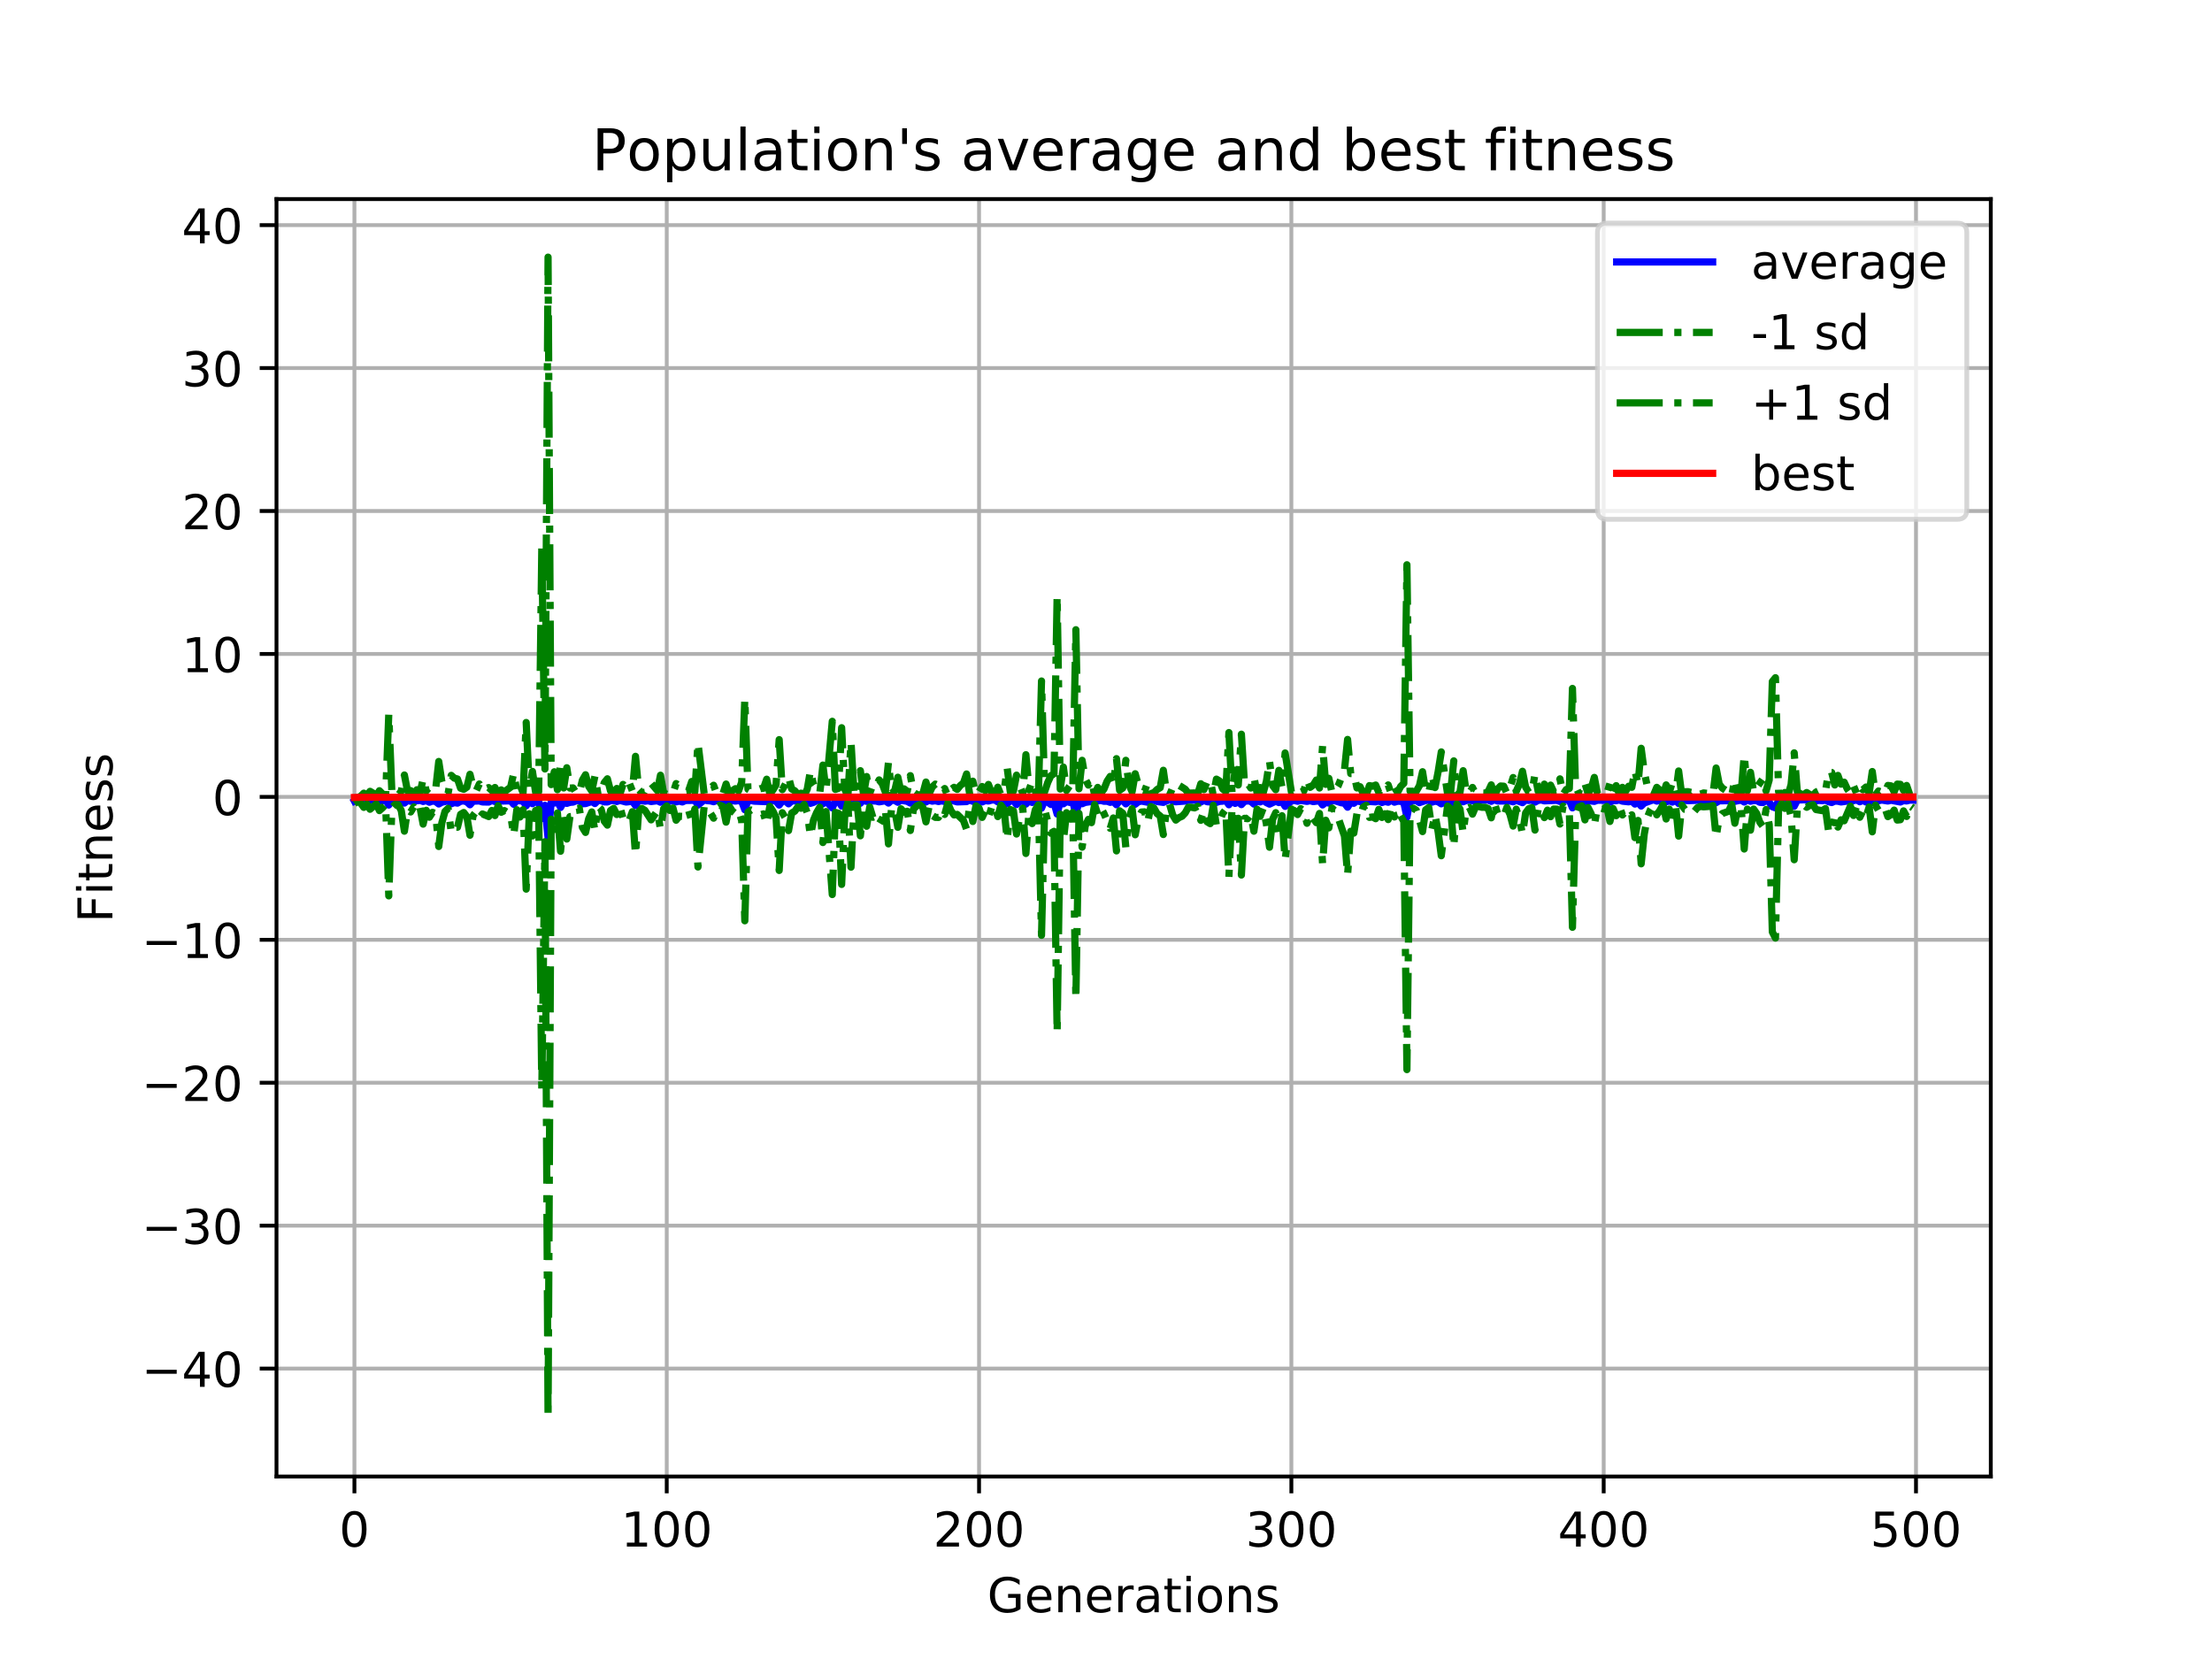 <?xml version="1.0" encoding="utf-8" standalone="no"?>
<!DOCTYPE svg PUBLIC "-//W3C//DTD SVG 1.1//EN"
  "http://www.w3.org/Graphics/SVG/1.1/DTD/svg11.dtd">
<!-- Created with matplotlib (https://matplotlib.org/) -->
<svg height="345.6pt" version="1.1" viewBox="0 0 460.8 345.6" width="460.8pt" xmlns="http://www.w3.org/2000/svg" xmlns:xlink="http://www.w3.org/1999/xlink">
 <defs>
  <style type="text/css">
*{stroke-linecap:butt;stroke-linejoin:round;}
  </style>
 </defs>
 <g id="figure_1">
  <g id="patch_1">
   <path d="M 0 345.6 
L 460.8 345.6 
L 460.8 0 
L 0 0 
z
" style="fill:#ffffff;"/>
  </g>
  <g id="axes_1">
   <g id="patch_2">
    <path d="M 57.6 307.584 
L 414.72 307.584 
L 414.72 41.472 
L 57.6 41.472 
z
" style="fill:#ffffff;"/>
   </g>
   <g id="matplotlib.axis_1">
    <g id="xtick_1">
     <g id="line2d_1">
      <path clip-path="url(#pd8c38daa36)" d="M 73.833 307.584 
L 73.833 41.472 
" style="fill:none;stroke:#b0b0b0;stroke-linecap:square;stroke-width:0.8;"/>
     </g>
     <g id="line2d_2">
      <defs>
       <path d="M 0 0 
L 0 3.5 
" id="me236af107f" style="stroke:#000000;stroke-width:0.8;"/>
      </defs>
      <g>
       <use style="stroke:#000000;stroke-width:0.8;" x="73.833" xlink:href="#me236af107f" y="307.584"/>
      </g>
     </g>
     <g id="text_1">
      <!-- 0 -->
      <defs>
       <path d="M 31.781 66.406 
Q 24.172 66.406 20.328 58.906 
Q 16.5 51.422 16.5 36.375 
Q 16.5 21.391 20.328 13.891 
Q 24.172 6.391 31.781 6.391 
Q 39.453 6.391 43.281 13.891 
Q 47.125 21.391 47.125 36.375 
Q 47.125 51.422 43.281 58.906 
Q 39.453 66.406 31.781 66.406 
z
M 31.781 74.219 
Q 44.047 74.219 50.516 64.516 
Q 56.984 54.828 56.984 36.375 
Q 56.984 17.969 50.516 8.266 
Q 44.047 -1.422 31.781 -1.422 
Q 19.531 -1.422 13.062 8.266 
Q 6.594 17.969 6.594 36.375 
Q 6.594 54.828 13.062 64.516 
Q 19.531 74.219 31.781 74.219 
z
" id="DejaVuSans-48"/>
      </defs>
      <g transform="translate(70.651 322.182)scale(0.1 -0.1)">
       <use xlink:href="#DejaVuSans-48"/>
      </g>
     </g>
    </g>
    <g id="xtick_2">
     <g id="line2d_3">
      <path clip-path="url(#pd8c38daa36)" d="M 138.894 307.584 
L 138.894 41.472 
" style="fill:none;stroke:#b0b0b0;stroke-linecap:square;stroke-width:0.8;"/>
     </g>
     <g id="line2d_4">
      <g>
       <use style="stroke:#000000;stroke-width:0.8;" x="138.894" xlink:href="#me236af107f" y="307.584"/>
      </g>
     </g>
     <g id="text_2">
      <!-- 100 -->
      <defs>
       <path d="M 12.406 8.297 
L 28.516 8.297 
L 28.516 63.922 
L 10.984 60.406 
L 10.984 69.391 
L 28.422 72.906 
L 38.281 72.906 
L 38.281 8.297 
L 54.391 8.297 
L 54.391 0 
L 12.406 0 
z
" id="DejaVuSans-49"/>
      </defs>
      <g transform="translate(129.35 322.182)scale(0.1 -0.1)">
       <use xlink:href="#DejaVuSans-49"/>
       <use x="63.623" xlink:href="#DejaVuSans-48"/>
       <use x="127.246" xlink:href="#DejaVuSans-48"/>
      </g>
     </g>
    </g>
    <g id="xtick_3">
     <g id="line2d_5">
      <path clip-path="url(#pd8c38daa36)" d="M 203.955 307.584 
L 203.955 41.472 
" style="fill:none;stroke:#b0b0b0;stroke-linecap:square;stroke-width:0.8;"/>
     </g>
     <g id="line2d_6">
      <g>
       <use style="stroke:#000000;stroke-width:0.8;" x="203.955" xlink:href="#me236af107f" y="307.584"/>
      </g>
     </g>
     <g id="text_3">
      <!-- 200 -->
      <defs>
       <path d="M 19.188 8.297 
L 53.609 8.297 
L 53.609 0 
L 7.328 0 
L 7.328 8.297 
Q 12.938 14.109 22.625 23.891 
Q 32.328 33.688 34.812 36.531 
Q 39.547 41.844 41.422 45.531 
Q 43.312 49.219 43.312 52.781 
Q 43.312 58.594 39.234 62.25 
Q 35.156 65.922 28.609 65.922 
Q 23.969 65.922 18.812 64.312 
Q 13.672 62.703 7.812 59.422 
L 7.812 69.391 
Q 13.766 71.781 18.938 73 
Q 24.125 74.219 28.422 74.219 
Q 39.75 74.219 46.484 68.547 
Q 53.219 62.891 53.219 53.422 
Q 53.219 48.922 51.531 44.891 
Q 49.859 40.875 45.406 35.406 
Q 44.188 33.984 37.641 27.219 
Q 31.109 20.453 19.188 8.297 
z
" id="DejaVuSans-50"/>
      </defs>
      <g transform="translate(194.411 322.182)scale(0.1 -0.1)">
       <use xlink:href="#DejaVuSans-50"/>
       <use x="63.623" xlink:href="#DejaVuSans-48"/>
       <use x="127.246" xlink:href="#DejaVuSans-48"/>
      </g>
     </g>
    </g>
    <g id="xtick_4">
     <g id="line2d_7">
      <path clip-path="url(#pd8c38daa36)" d="M 269.016 307.584 
L 269.016 41.472 
" style="fill:none;stroke:#b0b0b0;stroke-linecap:square;stroke-width:0.8;"/>
     </g>
     <g id="line2d_8">
      <g>
       <use style="stroke:#000000;stroke-width:0.8;" x="269.016" xlink:href="#me236af107f" y="307.584"/>
      </g>
     </g>
     <g id="text_4">
      <!-- 300 -->
      <defs>
       <path d="M 40.578 39.312 
Q 47.656 37.797 51.625 33 
Q 55.609 28.219 55.609 21.188 
Q 55.609 10.406 48.188 4.484 
Q 40.766 -1.422 27.094 -1.422 
Q 22.516 -1.422 17.656 -0.516 
Q 12.797 0.391 7.625 2.203 
L 7.625 11.719 
Q 11.719 9.328 16.594 8.109 
Q 21.484 6.891 26.812 6.891 
Q 36.078 6.891 40.938 10.547 
Q 45.797 14.203 45.797 21.188 
Q 45.797 27.641 41.281 31.266 
Q 36.766 34.906 28.719 34.906 
L 20.219 34.906 
L 20.219 43.016 
L 29.109 43.016 
Q 36.375 43.016 40.234 45.922 
Q 44.094 48.828 44.094 54.297 
Q 44.094 59.906 40.109 62.906 
Q 36.141 65.922 28.719 65.922 
Q 24.656 65.922 20.016 65.031 
Q 15.375 64.156 9.812 62.312 
L 9.812 71.094 
Q 15.438 72.656 20.344 73.438 
Q 25.25 74.219 29.594 74.219 
Q 40.828 74.219 47.359 69.109 
Q 53.906 64.016 53.906 55.328 
Q 53.906 49.266 50.438 45.094 
Q 46.969 40.922 40.578 39.312 
z
" id="DejaVuSans-51"/>
      </defs>
      <g transform="translate(259.472 322.182)scale(0.1 -0.1)">
       <use xlink:href="#DejaVuSans-51"/>
       <use x="63.623" xlink:href="#DejaVuSans-48"/>
       <use x="127.246" xlink:href="#DejaVuSans-48"/>
      </g>
     </g>
    </g>
    <g id="xtick_5">
     <g id="line2d_9">
      <path clip-path="url(#pd8c38daa36)" d="M 334.077 307.584 
L 334.077 41.472 
" style="fill:none;stroke:#b0b0b0;stroke-linecap:square;stroke-width:0.8;"/>
     </g>
     <g id="line2d_10">
      <g>
       <use style="stroke:#000000;stroke-width:0.8;" x="334.077" xlink:href="#me236af107f" y="307.584"/>
      </g>
     </g>
     <g id="text_5">
      <!-- 400 -->
      <defs>
       <path d="M 37.797 64.312 
L 12.891 25.391 
L 37.797 25.391 
z
M 35.203 72.906 
L 47.609 72.906 
L 47.609 25.391 
L 58.016 25.391 
L 58.016 17.188 
L 47.609 17.188 
L 47.609 0 
L 37.797 0 
L 37.797 17.188 
L 4.891 17.188 
L 4.891 26.703 
z
" id="DejaVuSans-52"/>
      </defs>
      <g transform="translate(324.533 322.182)scale(0.1 -0.1)">
       <use xlink:href="#DejaVuSans-52"/>
       <use x="63.623" xlink:href="#DejaVuSans-48"/>
       <use x="127.246" xlink:href="#DejaVuSans-48"/>
      </g>
     </g>
    </g>
    <g id="xtick_6">
     <g id="line2d_11">
      <path clip-path="url(#pd8c38daa36)" d="M 399.138 307.584 
L 399.138 41.472 
" style="fill:none;stroke:#b0b0b0;stroke-linecap:square;stroke-width:0.8;"/>
     </g>
     <g id="line2d_12">
      <g>
       <use style="stroke:#000000;stroke-width:0.8;" x="399.138" xlink:href="#me236af107f" y="307.584"/>
      </g>
     </g>
     <g id="text_6">
      <!-- 500 -->
      <defs>
       <path d="M 10.797 72.906 
L 49.516 72.906 
L 49.516 64.594 
L 19.828 64.594 
L 19.828 46.734 
Q 21.969 47.469 24.109 47.828 
Q 26.266 48.188 28.422 48.188 
Q 40.625 48.188 47.75 41.5 
Q 54.891 34.812 54.891 23.391 
Q 54.891 11.625 47.562 5.094 
Q 40.234 -1.422 26.906 -1.422 
Q 22.312 -1.422 17.547 -0.641 
Q 12.797 0.141 7.719 1.703 
L 7.719 11.625 
Q 12.109 9.234 16.797 8.062 
Q 21.484 6.891 26.703 6.891 
Q 35.156 6.891 40.078 11.328 
Q 45.016 15.766 45.016 23.391 
Q 45.016 31 40.078 35.438 
Q 35.156 39.891 26.703 39.891 
Q 22.75 39.891 18.812 39.016 
Q 14.891 38.141 10.797 36.281 
z
" id="DejaVuSans-53"/>
      </defs>
      <g transform="translate(389.594 322.182)scale(0.1 -0.1)">
       <use xlink:href="#DejaVuSans-53"/>
       <use x="63.623" xlink:href="#DejaVuSans-48"/>
       <use x="127.246" xlink:href="#DejaVuSans-48"/>
      </g>
     </g>
    </g>
    <g id="text_7">
     <!-- Generations -->
     <defs>
      <path d="M 59.516 10.406 
L 59.516 29.984 
L 43.406 29.984 
L 43.406 38.094 
L 69.281 38.094 
L 69.281 6.781 
Q 63.578 2.734 56.688 0.656 
Q 49.812 -1.422 42 -1.422 
Q 24.906 -1.422 15.25 8.562 
Q 5.609 18.562 5.609 36.375 
Q 5.609 54.25 15.25 64.234 
Q 24.906 74.219 42 74.219 
Q 49.125 74.219 55.547 72.453 
Q 61.969 70.703 67.391 67.281 
L 67.391 56.781 
Q 61.922 61.422 55.766 63.766 
Q 49.609 66.109 42.828 66.109 
Q 29.438 66.109 22.719 58.641 
Q 16.016 51.172 16.016 36.375 
Q 16.016 21.625 22.719 14.156 
Q 29.438 6.688 42.828 6.688 
Q 48.047 6.688 52.141 7.594 
Q 56.25 8.5 59.516 10.406 
z
" id="DejaVuSans-71"/>
      <path d="M 56.203 29.594 
L 56.203 25.203 
L 14.891 25.203 
Q 15.484 15.922 20.484 11.062 
Q 25.484 6.203 34.422 6.203 
Q 39.594 6.203 44.453 7.469 
Q 49.312 8.734 54.109 11.281 
L 54.109 2.781 
Q 49.266 0.734 44.188 -0.344 
Q 39.109 -1.422 33.891 -1.422 
Q 20.797 -1.422 13.156 6.188 
Q 5.516 13.812 5.516 26.812 
Q 5.516 40.234 12.766 48.109 
Q 20.016 56 32.328 56 
Q 43.359 56 49.781 48.891 
Q 56.203 41.797 56.203 29.594 
z
M 47.219 32.234 
Q 47.125 39.594 43.094 43.984 
Q 39.062 48.391 32.422 48.391 
Q 24.906 48.391 20.391 44.141 
Q 15.875 39.891 15.188 32.172 
z
" id="DejaVuSans-101"/>
      <path d="M 54.891 33.016 
L 54.891 0 
L 45.906 0 
L 45.906 32.719 
Q 45.906 40.484 42.875 44.328 
Q 39.844 48.188 33.797 48.188 
Q 26.516 48.188 22.312 43.547 
Q 18.109 38.922 18.109 30.906 
L 18.109 0 
L 9.078 0 
L 9.078 54.688 
L 18.109 54.688 
L 18.109 46.188 
Q 21.344 51.125 25.703 53.562 
Q 30.078 56 35.797 56 
Q 45.219 56 50.047 50.172 
Q 54.891 44.344 54.891 33.016 
z
" id="DejaVuSans-110"/>
      <path d="M 41.109 46.297 
Q 39.594 47.172 37.812 47.578 
Q 36.031 48 33.891 48 
Q 26.266 48 22.188 43.047 
Q 18.109 38.094 18.109 28.812 
L 18.109 0 
L 9.078 0 
L 9.078 54.688 
L 18.109 54.688 
L 18.109 46.188 
Q 20.953 51.172 25.484 53.578 
Q 30.031 56 36.531 56 
Q 37.453 56 38.578 55.875 
Q 39.703 55.766 41.062 55.516 
z
" id="DejaVuSans-114"/>
      <path d="M 34.281 27.484 
Q 23.391 27.484 19.188 25 
Q 14.984 22.516 14.984 16.5 
Q 14.984 11.719 18.141 8.906 
Q 21.297 6.109 26.703 6.109 
Q 34.188 6.109 38.703 11.406 
Q 43.219 16.703 43.219 25.484 
L 43.219 27.484 
z
M 52.203 31.203 
L 52.203 0 
L 43.219 0 
L 43.219 8.297 
Q 40.141 3.328 35.547 0.953 
Q 30.953 -1.422 24.312 -1.422 
Q 15.922 -1.422 10.953 3.297 
Q 6 8.016 6 15.922 
Q 6 25.141 12.172 29.828 
Q 18.359 34.516 30.609 34.516 
L 43.219 34.516 
L 43.219 35.406 
Q 43.219 41.609 39.141 45 
Q 35.062 48.391 27.688 48.391 
Q 23 48.391 18.547 47.266 
Q 14.109 46.141 10.016 43.891 
L 10.016 52.203 
Q 14.938 54.109 19.578 55.047 
Q 24.219 56 28.609 56 
Q 40.484 56 46.344 49.844 
Q 52.203 43.703 52.203 31.203 
z
" id="DejaVuSans-97"/>
      <path d="M 18.312 70.219 
L 18.312 54.688 
L 36.812 54.688 
L 36.812 47.703 
L 18.312 47.703 
L 18.312 18.016 
Q 18.312 11.328 20.141 9.422 
Q 21.969 7.516 27.594 7.516 
L 36.812 7.516 
L 36.812 0 
L 27.594 0 
Q 17.188 0 13.234 3.875 
Q 9.281 7.766 9.281 18.016 
L 9.281 47.703 
L 2.688 47.703 
L 2.688 54.688 
L 9.281 54.688 
L 9.281 70.219 
z
" id="DejaVuSans-116"/>
      <path d="M 9.422 54.688 
L 18.406 54.688 
L 18.406 0 
L 9.422 0 
z
M 9.422 75.984 
L 18.406 75.984 
L 18.406 64.594 
L 9.422 64.594 
z
" id="DejaVuSans-105"/>
      <path d="M 30.609 48.391 
Q 23.391 48.391 19.188 42.75 
Q 14.984 37.109 14.984 27.297 
Q 14.984 17.484 19.156 11.844 
Q 23.344 6.203 30.609 6.203 
Q 37.797 6.203 41.984 11.859 
Q 46.188 17.531 46.188 27.297 
Q 46.188 37.016 41.984 42.703 
Q 37.797 48.391 30.609 48.391 
z
M 30.609 56 
Q 42.328 56 49.016 48.375 
Q 55.719 40.766 55.719 27.297 
Q 55.719 13.875 49.016 6.219 
Q 42.328 -1.422 30.609 -1.422 
Q 18.844 -1.422 12.172 6.219 
Q 5.516 13.875 5.516 27.297 
Q 5.516 40.766 12.172 48.375 
Q 18.844 56 30.609 56 
z
" id="DejaVuSans-111"/>
      <path d="M 44.281 53.078 
L 44.281 44.578 
Q 40.484 46.531 36.375 47.5 
Q 32.281 48.484 27.875 48.484 
Q 21.188 48.484 17.844 46.438 
Q 14.5 44.391 14.5 40.281 
Q 14.5 37.156 16.891 35.375 
Q 19.281 33.594 26.516 31.984 
L 29.594 31.297 
Q 39.156 29.25 43.188 25.516 
Q 47.219 21.781 47.219 15.094 
Q 47.219 7.469 41.188 3.016 
Q 35.156 -1.422 24.609 -1.422 
Q 20.219 -1.422 15.453 -0.562 
Q 10.688 0.297 5.422 2 
L 5.422 11.281 
Q 10.406 8.688 15.234 7.391 
Q 20.062 6.109 24.812 6.109 
Q 31.156 6.109 34.562 8.281 
Q 37.984 10.453 37.984 14.406 
Q 37.984 18.062 35.516 20.016 
Q 33.062 21.969 24.703 23.781 
L 21.578 24.516 
Q 13.234 26.266 9.516 29.906 
Q 5.812 33.547 5.812 39.891 
Q 5.812 47.609 11.281 51.797 
Q 16.75 56 26.812 56 
Q 31.781 56 36.172 55.266 
Q 40.578 54.547 44.281 53.078 
z
" id="DejaVuSans-115"/>
     </defs>
     <g transform="translate(205.662 335.861)scale(0.1 -0.1)">
      <use xlink:href="#DejaVuSans-71"/>
      <use x="77.49" xlink:href="#DejaVuSans-101"/>
      <use x="139.014" xlink:href="#DejaVuSans-110"/>
      <use x="202.393" xlink:href="#DejaVuSans-101"/>
      <use x="263.916" xlink:href="#DejaVuSans-114"/>
      <use x="305.029" xlink:href="#DejaVuSans-97"/>
      <use x="366.309" xlink:href="#DejaVuSans-116"/>
      <use x="405.518" xlink:href="#DejaVuSans-105"/>
      <use x="433.301" xlink:href="#DejaVuSans-111"/>
      <use x="494.482" xlink:href="#DejaVuSans-110"/>
      <use x="557.861" xlink:href="#DejaVuSans-115"/>
     </g>
    </g>
   </g>
   <g id="matplotlib.axis_2">
    <g id="ytick_1">
     <g id="line2d_13">
      <path clip-path="url(#pd8c38daa36)" d="M 57.6 285.101 
L 414.72 285.101 
" style="fill:none;stroke:#b0b0b0;stroke-linecap:square;stroke-width:0.8;"/>
     </g>
     <g id="line2d_14">
      <defs>
       <path d="M 0 0 
L -3.5 0 
" id="m45472d4e13" style="stroke:#000000;stroke-width:0.8;"/>
      </defs>
      <g>
       <use style="stroke:#000000;stroke-width:0.8;" x="57.6" xlink:href="#m45472d4e13" y="285.101"/>
      </g>
     </g>
     <g id="text_8">
      <!-- −40 -->
      <defs>
       <path d="M 10.594 35.5 
L 73.188 35.5 
L 73.188 27.203 
L 10.594 27.203 
z
" id="DejaVuSans-8722"/>
      </defs>
      <g transform="translate(29.495 288.9)scale(0.1 -0.1)">
       <use xlink:href="#DejaVuSans-8722"/>
       <use x="83.789" xlink:href="#DejaVuSans-52"/>
       <use x="147.412" xlink:href="#DejaVuSans-48"/>
      </g>
     </g>
    </g>
    <g id="ytick_2">
     <g id="line2d_15">
      <path clip-path="url(#pd8c38daa36)" d="M 57.6 255.326 
L 414.72 255.326 
" style="fill:none;stroke:#b0b0b0;stroke-linecap:square;stroke-width:0.8;"/>
     </g>
     <g id="line2d_16">
      <g>
       <use style="stroke:#000000;stroke-width:0.8;" x="57.6" xlink:href="#m45472d4e13" y="255.326"/>
      </g>
     </g>
     <g id="text_9">
      <!-- −30 -->
      <g transform="translate(29.495 259.125)scale(0.1 -0.1)">
       <use xlink:href="#DejaVuSans-8722"/>
       <use x="83.789" xlink:href="#DejaVuSans-51"/>
       <use x="147.412" xlink:href="#DejaVuSans-48"/>
      </g>
     </g>
    </g>
    <g id="ytick_3">
     <g id="line2d_17">
      <path clip-path="url(#pd8c38daa36)" d="M 57.6 225.551 
L 414.72 225.551 
" style="fill:none;stroke:#b0b0b0;stroke-linecap:square;stroke-width:0.8;"/>
     </g>
     <g id="line2d_18">
      <g>
       <use style="stroke:#000000;stroke-width:0.8;" x="57.6" xlink:href="#m45472d4e13" y="225.551"/>
      </g>
     </g>
     <g id="text_10">
      <!-- −20 -->
      <g transform="translate(29.495 229.35)scale(0.1 -0.1)">
       <use xlink:href="#DejaVuSans-8722"/>
       <use x="83.789" xlink:href="#DejaVuSans-50"/>
       <use x="147.412" xlink:href="#DejaVuSans-48"/>
      </g>
     </g>
    </g>
    <g id="ytick_4">
     <g id="line2d_19">
      <path clip-path="url(#pd8c38daa36)" d="M 57.6 195.776 
L 414.72 195.776 
" style="fill:none;stroke:#b0b0b0;stroke-linecap:square;stroke-width:0.8;"/>
     </g>
     <g id="line2d_20">
      <g>
       <use style="stroke:#000000;stroke-width:0.8;" x="57.6" xlink:href="#m45472d4e13" y="195.776"/>
      </g>
     </g>
     <g id="text_11">
      <!-- −10 -->
      <g transform="translate(29.495 199.575)scale(0.1 -0.1)">
       <use xlink:href="#DejaVuSans-8722"/>
       <use x="83.789" xlink:href="#DejaVuSans-49"/>
       <use x="147.412" xlink:href="#DejaVuSans-48"/>
      </g>
     </g>
    </g>
    <g id="ytick_5">
     <g id="line2d_21">
      <path clip-path="url(#pd8c38daa36)" d="M 57.6 166.001 
L 414.72 166.001 
" style="fill:none;stroke:#b0b0b0;stroke-linecap:square;stroke-width:0.8;"/>
     </g>
     <g id="line2d_22">
      <g>
       <use style="stroke:#000000;stroke-width:0.8;" x="57.6" xlink:href="#m45472d4e13" y="166.001"/>
      </g>
     </g>
     <g id="text_12">
      <!-- 0 -->
      <g transform="translate(44.237 169.8)scale(0.1 -0.1)">
       <use xlink:href="#DejaVuSans-48"/>
      </g>
     </g>
    </g>
    <g id="ytick_6">
     <g id="line2d_23">
      <path clip-path="url(#pd8c38daa36)" d="M 57.6 136.226 
L 414.72 136.226 
" style="fill:none;stroke:#b0b0b0;stroke-linecap:square;stroke-width:0.8;"/>
     </g>
     <g id="line2d_24">
      <g>
       <use style="stroke:#000000;stroke-width:0.8;" x="57.6" xlink:href="#m45472d4e13" y="136.226"/>
      </g>
     </g>
     <g id="text_13">
      <!-- 10 -->
      <g transform="translate(37.875 140.025)scale(0.1 -0.1)">
       <use xlink:href="#DejaVuSans-49"/>
       <use x="63.623" xlink:href="#DejaVuSans-48"/>
      </g>
     </g>
    </g>
    <g id="ytick_7">
     <g id="line2d_25">
      <path clip-path="url(#pd8c38daa36)" d="M 57.6 106.451 
L 414.72 106.451 
" style="fill:none;stroke:#b0b0b0;stroke-linecap:square;stroke-width:0.8;"/>
     </g>
     <g id="line2d_26">
      <g>
       <use style="stroke:#000000;stroke-width:0.8;" x="57.6" xlink:href="#m45472d4e13" y="106.451"/>
      </g>
     </g>
     <g id="text_14">
      <!-- 20 -->
      <g transform="translate(37.875 110.25)scale(0.1 -0.1)">
       <use xlink:href="#DejaVuSans-50"/>
       <use x="63.623" xlink:href="#DejaVuSans-48"/>
      </g>
     </g>
    </g>
    <g id="ytick_8">
     <g id="line2d_27">
      <path clip-path="url(#pd8c38daa36)" d="M 57.6 76.676 
L 414.72 76.676 
" style="fill:none;stroke:#b0b0b0;stroke-linecap:square;stroke-width:0.8;"/>
     </g>
     <g id="line2d_28">
      <g>
       <use style="stroke:#000000;stroke-width:0.8;" x="57.6" xlink:href="#m45472d4e13" y="76.676"/>
      </g>
     </g>
     <g id="text_15">
      <!-- 30 -->
      <g transform="translate(37.875 80.475)scale(0.1 -0.1)">
       <use xlink:href="#DejaVuSans-51"/>
       <use x="63.623" xlink:href="#DejaVuSans-48"/>
      </g>
     </g>
    </g>
    <g id="ytick_9">
     <g id="line2d_29">
      <path clip-path="url(#pd8c38daa36)" d="M 57.6 46.901 
L 414.72 46.901 
" style="fill:none;stroke:#b0b0b0;stroke-linecap:square;stroke-width:0.8;"/>
     </g>
     <g id="line2d_30">
      <g>
       <use style="stroke:#000000;stroke-width:0.8;" x="57.6" xlink:href="#m45472d4e13" y="46.901"/>
      </g>
     </g>
     <g id="text_16">
      <!-- 40 -->
      <g transform="translate(37.875 50.7)scale(0.1 -0.1)">
       <use xlink:href="#DejaVuSans-52"/>
       <use x="63.623" xlink:href="#DejaVuSans-48"/>
      </g>
     </g>
    </g>
    <g id="text_17">
     <!-- Fitness -->
     <defs>
      <path d="M 9.812 72.906 
L 51.703 72.906 
L 51.703 64.594 
L 19.672 64.594 
L 19.672 43.109 
L 48.578 43.109 
L 48.578 34.812 
L 19.672 34.812 
L 19.672 0 
L 9.812 0 
z
" id="DejaVuSans-70"/>
     </defs>
     <g transform="translate(23.416 192.202)rotate(-90)scale(0.1 -0.1)">
      <use xlink:href="#DejaVuSans-70"/>
      <use x="57.41" xlink:href="#DejaVuSans-105"/>
      <use x="85.193" xlink:href="#DejaVuSans-116"/>
      <use x="124.402" xlink:href="#DejaVuSans-110"/>
      <use x="187.781" xlink:href="#DejaVuSans-101"/>
      <use x="249.305" xlink:href="#DejaVuSans-115"/>
      <use x="301.404" xlink:href="#DejaVuSans-115"/>
     </g>
    </g>
   </g>
   <g id="line2d_31">
    <path clip-path="url(#pd8c38daa36)" d="M 73.833 166.891 
L 74.483 166.539 
L 77.086 166.716 
L 78.387 166.605 
L 79.038 166.795 
L 79.688 166.834 
L 80.339 166.636 
L 80.989 167.706 
L 81.64 166.722 
L 82.941 166.662 
L 83.592 166.82 
L 84.242 167.298 
L 84.893 166.753 
L 85.544 166.921 
L 86.194 166.7 
L 86.845 166.825 
L 87.496 166.722 
L 88.146 166.964 
L 88.797 166.769 
L 89.447 167.121 
L 90.098 166.862 
L 90.749 166.974 
L 91.399 167.483 
L 92.05 167.121 
L 93.351 166.833 
L 94.002 167.44 
L 94.652 167.196 
L 95.303 167.304 
L 95.953 166.918 
L 96.604 166.842 
L 97.255 167.045 
L 97.905 167.647 
L 98.556 166.903 
L 99.857 166.854 
L 100.508 167.06 
L 101.809 167.087 
L 102.46 166.758 
L 103.11 166.973 
L 103.761 166.648 
L 104.411 166.878 
L 105.713 166.846 
L 106.363 166.825 
L 107.014 167.543 
L 107.664 166.74 
L 108.966 166.915 
L 109.616 167.864 
L 110.267 166.908 
L 110.918 167.422 
L 111.568 166.919 
L 112.219 166.781 
L 112.869 170.516 
L 113.52 167.766 
L 114.171 174.528 
L 114.821 167.049 
L 115.472 167.294 
L 116.122 166.933 
L 116.773 168.213 
L 117.424 167.056 
L 118.074 167.36 
L 118.725 167.147 
L 119.375 167.095 
L 120.026 166.82 
L 120.677 166.775 
L 121.327 167.432 
L 121.978 167.402 
L 123.279 166.966 
L 123.93 167.388 
L 124.58 166.722 
L 125.231 166.797 
L 125.882 167.053 
L 126.532 167.066 
L 127.183 166.799 
L 127.833 166.751 
L 128.484 166.967 
L 129.135 166.738 
L 130.436 167.08 
L 131.737 166.923 
L 132.388 167.806 
L 133.038 166.797 
L 133.689 166.775 
L 134.339 166.91 
L 134.99 166.821 
L 135.641 166.975 
L 136.942 166.805 
L 137.593 167.123 
L 138.243 166.836 
L 138.894 166.674 
L 139.544 166.912 
L 140.195 166.774 
L 140.846 167.05 
L 141.496 166.88 
L 142.147 167.064 
L 142.797 166.758 
L 144.749 166.729 
L 145.4 167.712 
L 146.701 166.634 
L 147.352 166.794 
L 148.002 166.838 
L 148.653 167.011 
L 149.304 166.761 
L 150.605 166.67 
L 151.255 167.298 
L 151.906 166.72 
L 153.207 166.88 
L 153.858 166.785 
L 154.508 166.959 
L 155.159 168.684 
L 155.81 166.779 
L 156.46 166.772 
L 157.111 166.898 
L 159.713 167.003 
L 160.364 166.678 
L 161.665 166.904 
L 162.316 167.707 
L 162.966 166.9 
L 163.617 166.875 
L 164.268 167.449 
L 164.918 166.863 
L 166.87 166.802 
L 167.521 166.664 
L 168.171 166.854 
L 168.822 167.35 
L 169.472 167.146 
L 170.123 166.813 
L 170.774 166.704 
L 171.424 167.449 
L 172.075 166.888 
L 173.376 168.304 
L 174.027 166.845 
L 174.677 166.814 
L 175.328 167.92 
L 175.979 167.082 
L 176.629 166.535 
L 177.28 167.601 
L 177.93 166.604 
L 178.581 166.58 
L 179.232 167.333 
L 179.882 166.666 
L 180.533 166.945 
L 181.183 166.689 
L 181.834 166.851 
L 182.485 166.873 
L 183.135 167.047 
L 184.436 166.816 
L 185.087 167.289 
L 185.738 166.707 
L 186.388 166.75 
L 187.039 167.131 
L 187.69 166.702 
L 188.991 166.928 
L 189.641 167.293 
L 190.292 166.77 
L 191.593 166.621 
L 192.244 166.76 
L 192.894 167.062 
L 193.545 166.682 
L 194.196 166.902 
L 194.846 166.805 
L 195.497 166.974 
L 196.147 166.841 
L 196.798 166.963 
L 197.449 166.574 
L 198.099 166.675 
L 199.401 167.051 
L 201.352 166.987 
L 202.003 166.639 
L 202.654 166.933 
L 203.304 166.66 
L 203.955 166.638 
L 204.605 167.063 
L 205.256 166.778 
L 205.907 166.866 
L 206.557 166.686 
L 207.208 166.624 
L 207.858 167.048 
L 208.509 166.653 
L 209.16 166.749 
L 209.81 167.422 
L 210.461 166.787 
L 211.112 166.85 
L 211.762 167.608 
L 212.413 167.004 
L 213.063 166.808 
L 213.714 167.507 
L 214.365 166.853 
L 215.015 167.169 
L 215.666 166.789 
L 216.316 166.602 
L 216.967 168.353 
L 217.618 166.772 
L 218.268 167.093 
L 218.919 167.582 
L 219.569 167.186 
L 220.22 169.586 
L 220.871 166.981 
L 221.521 167.451 
L 222.172 166.976 
L 222.822 167.152 
L 223.473 166.951 
L 224.124 169.664 
L 224.774 166.881 
L 225.425 167.435 
L 226.076 167.158 
L 227.377 166.976 
L 228.027 166.59 
L 228.678 166.838 
L 229.329 166.739 
L 229.979 166.923 
L 230.63 166.912 
L 231.28 167.148 
L 231.931 166.969 
L 232.582 167.649 
L 233.232 166.771 
L 233.883 166.788 
L 234.533 167.459 
L 235.184 166.928 
L 235.835 166.704 
L 236.485 167.54 
L 237.136 167.026 
L 237.787 166.886 
L 239.088 167.121 
L 239.738 166.674 
L 240.389 166.732 
L 241.04 166.977 
L 242.341 167.154 
L 243.642 166.578 
L 244.293 166.915 
L 244.943 167.024 
L 246.895 166.879 
L 247.546 166.695 
L 249.498 166.692 
L 250.148 167.079 
L 250.799 166.714 
L 251.449 167.01 
L 252.1 167.067 
L 252.751 166.729 
L 253.401 167.156 
L 254.052 166.943 
L 254.702 166.902 
L 255.353 166.745 
L 256.004 167.646 
L 256.654 166.72 
L 257.305 167.367 
L 257.955 166.998 
L 258.606 167.617 
L 259.257 166.936 
L 259.907 166.846 
L 260.558 166.93 
L 261.208 167.5 
L 261.859 166.851 
L 262.51 167.058 
L 263.16 166.729 
L 263.811 167.196 
L 264.462 167.515 
L 265.763 166.902 
L 266.413 167.189 
L 267.064 166.957 
L 267.715 167.981 
L 268.365 167.453 
L 269.016 166.77 
L 269.666 166.761 
L 270.317 166.919 
L 270.968 166.742 
L 272.269 166.947 
L 272.919 166.801 
L 273.57 166.991 
L 274.871 166.805 
L 275.522 167.683 
L 276.173 167.134 
L 276.823 167.3 
L 277.474 166.737 
L 278.124 166.821 
L 279.426 167.232 
L 280.076 167.304 
L 280.727 168.153 
L 281.377 167.156 
L 282.028 167.339 
L 282.679 166.827 
L 283.329 166.995 
L 283.98 166.72 
L 284.63 166.636 
L 285.281 166.966 
L 286.582 167.045 
L 287.233 166.842 
L 287.884 167.178 
L 288.534 166.956 
L 289.185 167.124 
L 289.835 166.676 
L 290.486 167.112 
L 291.137 166.915 
L 291.787 166.937 
L 292.438 167.161 
L 293.088 170.234 
L 293.739 166.742 
L 295.04 166.799 
L 295.691 167.205 
L 296.992 166.767 
L 297.643 166.716 
L 298.293 167.113 
L 298.944 166.892 
L 299.595 167.025 
L 300.245 167.45 
L 300.896 167.141 
L 301.546 166.611 
L 302.197 166.718 
L 302.848 167.437 
L 303.498 166.601 
L 304.799 167.02 
L 305.45 166.755 
L 306.101 166.707 
L 306.751 166.82 
L 308.052 166.709 
L 310.004 166.671 
L 310.655 166.935 
L 311.305 166.561 
L 311.956 166.869 
L 314.559 166.867 
L 315.209 167.032 
L 315.86 166.705 
L 317.161 167.211 
L 317.812 166.661 
L 318.462 166.751 
L 319.113 166.683 
L 319.763 167.1 
L 320.414 166.735 
L 321.065 166.65 
L 321.715 166.834 
L 324.318 166.722 
L 324.968 166.957 
L 325.619 166.701 
L 326.92 166.697 
L 327.571 168.292 
L 328.221 166.916 
L 328.872 166.683 
L 329.523 166.64 
L 330.173 166.998 
L 330.824 166.785 
L 332.125 166.945 
L 332.776 166.705 
L 334.077 166.722 
L 334.727 166.703 
L 335.378 167.14 
L 336.029 166.786 
L 336.679 166.796 
L 337.33 166.655 
L 337.981 166.896 
L 339.282 167.039 
L 339.932 166.881 
L 340.583 167.503 
L 341.234 167.155 
L 341.884 167.916 
L 342.535 167.279 
L 344.487 166.6 
L 345.137 166.882 
L 346.438 166.638 
L 347.089 167.06 
L 347.74 166.794 
L 348.39 167.093 
L 349.041 166.626 
L 349.691 167.392 
L 350.342 166.654 
L 351.643 166.791 
L 352.945 166.745 
L 356.198 166.633 
L 356.848 166.609 
L 357.499 167.208 
L 358.149 166.826 
L 360.101 166.802 
L 360.752 166.609 
L 361.402 166.94 
L 362.704 166.665 
L 363.354 167.076 
L 364.005 166.632 
L 364.656 166.918 
L 365.306 166.765 
L 365.957 166.781 
L 366.607 167.142 
L 367.258 167.186 
L 367.909 166.693 
L 368.559 167.116 
L 369.21 168.061 
L 369.86 168.299 
L 370.511 166.666 
L 371.162 166.569 
L 371.812 166.748 
L 372.463 166.554 
L 373.113 166.758 
L 373.764 167.964 
L 374.415 166.667 
L 375.716 166.617 
L 377.668 166.654 
L 378.318 166.822 
L 378.969 166.736 
L 379.62 166.804 
L 380.27 166.685 
L 380.921 167.011 
L 381.571 167.186 
L 382.222 166.88 
L 382.873 166.914 
L 383.523 167.066 
L 384.824 166.875 
L 385.475 166.609 
L 386.126 166.799 
L 386.776 166.623 
L 387.427 167.017 
L 388.078 166.731 
L 388.728 167.075 
L 389.379 166.653 
L 390.029 167.004 
L 390.68 166.666 
L 391.331 166.819 
L 391.981 166.662 
L 393.282 166.869 
L 393.933 166.708 
L 395.885 167.075 
L 396.535 166.782 
L 397.186 166.855 
L 397.837 166.682 
L 398.487 166.689 
L 398.487 166.689 
" style="fill:none;stroke:#0000ff;stroke-linecap:square;stroke-width:1.5;"/>
   </g>
   <g id="line2d_32">
    <path clip-path="url(#pd8c38daa36)" d="M 73.833 167.409 
L 74.483 166.951 
L 75.134 167.303 
L 75.785 168.19 
L 76.435 167.511 
L 77.086 168.584 
L 78.387 167.464 
L 79.038 168.866 
L 79.688 168.293 
L 80.339 167.565 
L 80.989 186.627 
L 81.64 168.284 
L 82.291 167.587 
L 82.941 167.62 
L 83.592 168.85 
L 84.242 173.15 
L 84.893 168.726 
L 85.544 169.148 
L 86.194 168.096 
L 86.845 169.132 
L 87.496 168.232 
L 88.146 171.683 
L 88.797 168.802 
L 89.447 170.239 
L 90.098 169.226 
L 90.749 169.477 
L 91.399 176.339 
L 92.05 171.382 
L 92.7 169.032 
L 93.351 168.399 
L 94.002 173.354 
L 94.652 172.287 
L 95.303 172.328 
L 95.953 169.636 
L 96.604 169.26 
L 97.255 170.102 
L 97.905 173.994 
L 98.556 169.887 
L 99.207 169.047 
L 99.857 170.391 
L 100.508 169.565 
L 101.809 170.104 
L 102.46 168.832 
L 103.11 169.898 
L 103.761 167.835 
L 104.411 169.207 
L 105.062 168.858 
L 106.363 169.657 
L 107.014 174.001 
L 107.664 168.681 
L 108.315 170.205 
L 108.966 168.669 
L 109.616 185.223 
L 110.267 169.521 
L 110.918 174.142 
L 111.568 168.841 
L 112.219 168.64 
L 112.869 227.084 
L 113.52 175.344 
L 114.171 295.488 
L 114.821 170.653 
L 115.472 173.813 
L 116.122 169.357 
L 116.773 177.331 
L 117.424 169.964 
L 118.074 174.786 
L 118.725 170.122 
L 119.375 170.054 
L 120.026 168.452 
L 120.677 168.366 
L 121.327 172.358 
L 121.978 173.409 
L 122.629 170.577 
L 123.279 169.141 
L 123.93 173.078 
L 124.58 167.933 
L 125.231 168.594 
L 125.882 171.07 
L 126.532 171.893 
L 127.183 168.839 
L 127.833 168.401 
L 128.484 169.682 
L 129.135 168.043 
L 129.785 170.429 
L 130.436 169.892 
L 131.086 170.898 
L 131.737 169.086 
L 132.388 178.055 
L 133.038 169.104 
L 133.689 168.409 
L 134.339 168.795 
L 135.641 170.792 
L 136.942 168.913 
L 137.593 172.756 
L 138.243 168.48 
L 138.894 167.893 
L 139.544 168.829 
L 140.195 168.321 
L 140.846 170.864 
L 141.496 170.033 
L 142.147 170.068 
L 142.797 168.669 
L 143.448 168.824 
L 144.099 171.033 
L 144.749 168.533 
L 145.4 180.612 
L 146.701 167.859 
L 147.352 168.362 
L 148.653 170.441 
L 149.304 168.184 
L 149.954 167.745 
L 150.605 167.985 
L 151.255 171.266 
L 151.906 167.932 
L 152.557 168.95 
L 153.207 169.465 
L 153.858 168.834 
L 154.508 170.967 
L 155.159 191.817 
L 155.81 169.157 
L 156.46 168.739 
L 157.761 169.264 
L 158.412 169.73 
L 159.063 169.544 
L 159.713 171.682 
L 160.364 167.981 
L 161.015 168.986 
L 161.665 170.309 
L 162.316 181.332 
L 162.966 169.299 
L 163.617 170.401 
L 164.268 173.03 
L 164.918 169.367 
L 165.569 168.987 
L 166.219 168.074 
L 166.87 168.374 
L 167.521 167.571 
L 168.171 169.34 
L 168.822 174.122 
L 169.472 170.826 
L 170.123 169.272 
L 170.774 168.162 
L 171.424 175.517 
L 172.075 169.063 
L 173.376 186.35 
L 174.027 169.237 
L 174.677 169.413 
L 175.328 184.244 
L 175.979 169.795 
L 176.629 167.137 
L 177.28 180.65 
L 177.93 167.67 
L 178.581 167.66 
L 179.232 174.118 
L 179.882 167.873 
L 180.533 172.124 
L 181.183 168.108 
L 181.834 170.26 
L 182.485 170.024 
L 183.135 171.625 
L 183.786 170.564 
L 184.436 168.608 
L 185.087 175.797 
L 185.738 168.166 
L 186.388 168.787 
L 187.039 172.347 
L 187.69 168.486 
L 188.34 169.221 
L 188.991 169.003 
L 189.641 173.007 
L 190.292 168.532 
L 190.943 167.901 
L 191.593 167.611 
L 192.244 168.182 
L 192.894 171.209 
L 193.545 167.996 
L 194.196 169.85 
L 194.846 170.271 
L 195.497 170.288 
L 196.147 168.793 
L 196.798 169.658 
L 197.449 167.323 
L 198.099 168.876 
L 198.75 169.765 
L 199.401 169.657 
L 200.702 170.918 
L 201.352 172.74 
L 202.003 167.827 
L 202.654 171.132 
L 203.304 167.881 
L 203.955 168.343 
L 204.605 170.281 
L 205.256 168.872 
L 205.907 170.318 
L 206.557 168.26 
L 207.208 167.627 
L 207.858 170.112 
L 208.509 167.715 
L 209.16 168.575 
L 209.81 174.869 
L 210.461 168.623 
L 211.112 168.906 
L 211.762 173.741 
L 212.413 170.314 
L 213.063 168.362 
L 213.714 177.793 
L 214.365 169.157 
L 215.015 171.57 
L 215.666 168.715 
L 216.316 167.658 
L 216.967 194.841 
L 217.618 168.612 
L 218.919 173.576 
L 219.569 173.183 
L 220.22 215.078 
L 220.871 169.593 
L 221.521 175.104 
L 222.172 169.294 
L 222.822 170.563 
L 223.473 169.269 
L 224.124 208.146 
L 224.774 169.451 
L 225.425 176.482 
L 226.076 172.042 
L 226.726 170.693 
L 227.377 171.376 
L 228.027 167.595 
L 228.678 169.646 
L 229.329 168.254 
L 229.979 169.475 
L 231.28 172.556 
L 231.931 170.396 
L 232.582 177.259 
L 233.232 168.907 
L 233.883 169.399 
L 234.533 176.535 
L 235.184 170.423 
L 235.835 168.472 
L 236.485 173.896 
L 237.136 170.508 
L 237.787 169.159 
L 238.437 169.119 
L 239.088 171.219 
L 239.738 168.03 
L 240.389 168.343 
L 241.04 169.489 
L 241.69 169.985 
L 242.341 173.847 
L 242.991 168.736 
L 243.642 167.525 
L 244.293 169.758 
L 244.943 170.839 
L 245.594 170.327 
L 246.244 170.042 
L 246.895 169.352 
L 247.546 168.162 
L 248.196 168.172 
L 248.847 168.3 
L 249.498 167.967 
L 250.148 170.887 
L 250.799 168.941 
L 251.449 171.185 
L 252.1 171.582 
L 252.751 167.756 
L 253.401 172.004 
L 254.052 171.199 
L 254.702 169.458 
L 255.353 168.619 
L 256.004 182.686 
L 256.654 168.304 
L 257.305 174.311 
L 257.955 170.471 
L 258.606 182.286 
L 259.257 170.472 
L 259.907 170.551 
L 260.558 169.697 
L 261.208 173.151 
L 261.859 168.569 
L 262.51 170.059 
L 263.16 168.353 
L 263.811 171.625 
L 264.462 176.494 
L 265.112 170.661 
L 265.763 169.292 
L 266.413 173.899 
L 267.064 169.928 
L 267.715 179.105 
L 269.016 168.578 
L 269.666 168.871 
L 270.317 169.688 
L 270.968 168.452 
L 271.618 168.915 
L 272.269 171.502 
L 272.919 169.581 
L 274.221 171.381 
L 274.871 169.456 
L 275.522 179.992 
L 276.173 170.869 
L 276.823 172.46 
L 277.474 168.328 
L 278.124 168.937 
L 278.775 170.383 
L 280.076 174.167 
L 280.727 182.268 
L 281.377 173.166 
L 282.028 173.547 
L 282.679 169.506 
L 283.329 170.106 
L 283.98 168.11 
L 284.63 167.746 
L 285.281 170.28 
L 285.932 170.187 
L 286.582 170.549 
L 287.233 168.603 
L 287.884 170.294 
L 288.534 169.517 
L 289.185 170.731 
L 289.835 167.909 
L 290.486 170.191 
L 291.137 168.757 
L 292.438 171.126 
L 293.088 222.819 
L 293.739 168.687 
L 294.39 168.348 
L 295.04 168.777 
L 295.691 170.734 
L 296.341 173.236 
L 296.992 168.696 
L 297.643 168.216 
L 298.293 172.685 
L 298.944 169.717 
L 299.595 173.322 
L 300.245 178.266 
L 301.546 167.925 
L 302.197 168.465 
L 302.848 176.37 
L 303.498 167.498 
L 304.149 168.572 
L 304.799 173.491 
L 305.45 168.461 
L 306.101 168.189 
L 306.751 169.601 
L 307.402 168.06 
L 308.052 168.022 
L 308.703 168.172 
L 309.354 168.168 
L 310.004 168.43 
L 310.655 170.369 
L 311.305 167.248 
L 311.956 169.381 
L 312.607 169.974 
L 313.257 170.096 
L 313.908 168.203 
L 314.559 169.651 
L 315.209 172.089 
L 315.86 168.564 
L 316.51 170.512 
L 317.161 173.753 
L 317.812 169.36 
L 318.462 168.47 
L 319.113 168.251 
L 319.763 172.921 
L 320.414 168.664 
L 321.065 168.111 
L 321.715 170.323 
L 322.366 168.777 
L 323.016 170.137 
L 323.667 168.536 
L 324.318 168.553 
L 324.968 171.661 
L 325.619 167.933 
L 326.27 168.943 
L 326.92 169.148 
L 327.571 193.172 
L 328.221 170 
L 328.872 168.139 
L 329.523 167.855 
L 330.173 170.798 
L 330.824 168.229 
L 331.474 169.538 
L 332.125 171.944 
L 332.776 168.125 
L 334.077 168.527 
L 334.727 168.012 
L 335.378 171.125 
L 336.029 168.426 
L 336.679 169.924 
L 337.33 167.892 
L 337.981 169.771 
L 338.631 169.081 
L 339.282 170.296 
L 339.932 169.747 
L 340.583 174.492 
L 341.234 170.915 
L 341.884 179.949 
L 342.535 173.713 
L 343.185 170.259 
L 343.836 168.622 
L 344.487 167.624 
L 345.137 169.744 
L 345.788 168.817 
L 346.438 167.633 
L 347.089 170.61 
L 347.74 168.552 
L 348.39 171.229 
L 349.041 167.557 
L 349.691 174.176 
L 350.342 167.682 
L 350.993 168.602 
L 351.643 168.663 
L 352.294 168.362 
L 352.945 169.038 
L 353.595 168.264 
L 354.246 167.99 
L 354.896 168.082 
L 356.198 167.981 
L 356.848 167.802 
L 357.499 174.426 
L 358.149 170.282 
L 358.8 169.463 
L 360.101 169.009 
L 360.752 167.563 
L 361.402 171.493 
L 362.053 168.112 
L 362.704 168.054 
L 363.354 176.863 
L 364.005 168.549 
L 364.656 172.946 
L 365.306 168.539 
L 365.957 169.477 
L 366.607 171.282 
L 367.258 172.164 
L 367.909 168.629 
L 368.559 171.752 
L 369.21 194.148 
L 369.86 195.416 
L 370.511 168.415 
L 371.162 167.394 
L 371.812 168.402 
L 372.463 167.411 
L 373.113 170.064 
L 373.764 179.097 
L 374.415 168.403 
L 375.716 167.653 
L 376.367 168.171 
L 377.017 167.77 
L 377.668 167.622 
L 378.318 168.649 
L 379.62 168.877 
L 380.27 168.444 
L 380.921 173.15 
L 381.571 173.457 
L 382.222 170.235 
L 382.873 172.296 
L 383.523 170.781 
L 384.174 170.984 
L 385.475 167.941 
L 386.126 169.879 
L 386.776 167.939 
L 387.427 170.252 
L 388.078 168.94 
L 388.728 170.199 
L 389.379 168.104 
L 390.029 173.284 
L 390.68 167.708 
L 391.331 168.864 
L 391.981 168.27 
L 392.632 168.188 
L 393.282 170.119 
L 393.933 169.707 
L 394.584 168.76 
L 395.234 170.837 
L 395.885 170.761 
L 396.535 168.923 
L 397.186 170.082 
L 397.837 167.85 
L 398.487 168.307 
L 398.487 168.307 
" style="fill:none;stroke:#008000;stroke-dasharray:9.6,2.4,1.5,2.4;stroke-dashoffset:0;stroke-width:1.5;"/>
   </g>
   <g id="line2d_33">
    <path clip-path="url(#pd8c38daa36)" d="M 73.833 166.372 
L 75.134 165.879 
L 75.785 165.23 
L 76.435 165.725 
L 77.086 164.849 
L 77.736 165.229 
L 78.387 165.745 
L 79.038 164.723 
L 79.688 165.375 
L 80.339 165.707 
L 80.989 148.786 
L 81.64 165.161 
L 82.291 165.695 
L 82.941 165.704 
L 83.592 164.79 
L 84.242 161.447 
L 84.893 164.78 
L 85.544 164.694 
L 86.194 165.303 
L 86.845 164.517 
L 87.496 165.211 
L 88.146 162.244 
L 88.797 164.736 
L 89.447 164.003 
L 90.098 164.498 
L 90.749 164.47 
L 91.399 158.628 
L 92.05 162.86 
L 92.7 164.894 
L 93.351 165.267 
L 94.002 161.525 
L 94.652 162.105 
L 95.303 162.279 
L 95.953 164.2 
L 96.604 164.425 
L 97.255 163.987 
L 97.905 161.3 
L 98.556 163.919 
L 99.207 164.729 
L 99.857 163.318 
L 100.508 164.556 
L 101.809 164.07 
L 102.46 164.684 
L 103.11 164.048 
L 103.761 165.461 
L 104.411 164.549 
L 105.062 164.946 
L 106.363 163.994 
L 107.014 161.085 
L 107.664 164.8 
L 108.315 163.471 
L 108.966 165.161 
L 109.616 150.506 
L 110.267 164.295 
L 110.918 160.702 
L 111.568 164.996 
L 112.219 164.921 
L 112.869 113.948 
L 113.52 160.188 
L 114.171 53.568 
L 114.821 163.446 
L 115.472 160.776 
L 116.122 164.51 
L 116.773 159.095 
L 117.424 164.148 
L 118.074 159.935 
L 118.725 164.172 
L 119.375 164.135 
L 120.026 165.189 
L 120.677 165.183 
L 121.327 162.505 
L 121.978 161.395 
L 122.629 163.802 
L 123.279 164.792 
L 123.93 161.699 
L 124.58 165.511 
L 125.231 165 
L 125.882 163.037 
L 126.532 162.238 
L 127.183 164.76 
L 127.833 165.102 
L 128.484 164.251 
L 129.135 165.433 
L 129.785 163.408 
L 130.436 164.267 
L 131.086 163.113 
L 131.737 164.76 
L 132.388 157.557 
L 133.038 164.489 
L 133.689 165.141 
L 134.339 165.025 
L 134.99 163.857 
L 135.641 163.158 
L 136.942 164.698 
L 137.593 161.491 
L 138.243 165.192 
L 138.894 165.456 
L 139.544 164.994 
L 140.195 165.227 
L 140.846 163.236 
L 141.496 163.728 
L 142.147 164.059 
L 142.797 164.846 
L 143.448 164.741 
L 144.099 162.797 
L 144.749 164.926 
L 145.4 154.813 
L 146.701 165.409 
L 147.352 165.227 
L 148.002 164.183 
L 148.653 163.581 
L 149.304 165.339 
L 149.954 165.583 
L 150.605 165.354 
L 151.255 163.33 
L 151.906 165.508 
L 152.557 164.705 
L 153.207 164.296 
L 153.858 164.736 
L 154.508 162.95 
L 155.159 145.55 
L 155.81 164.401 
L 156.46 164.805 
L 157.111 164.767 
L 158.412 164.29 
L 159.063 164.203 
L 159.713 162.324 
L 160.364 165.375 
L 161.015 164.573 
L 161.665 163.499 
L 162.316 154.081 
L 162.966 164.501 
L 163.617 163.349 
L 164.268 161.868 
L 164.918 164.358 
L 165.569 164.736 
L 166.219 165.478 
L 166.87 165.229 
L 167.521 165.756 
L 168.171 164.368 
L 168.822 160.577 
L 169.472 163.466 
L 170.774 165.245 
L 171.424 159.382 
L 172.075 164.712 
L 173.376 150.259 
L 174.027 164.453 
L 174.677 164.214 
L 175.328 151.597 
L 175.979 164.368 
L 176.629 165.934 
L 177.28 154.552 
L 177.93 165.538 
L 178.581 165.499 
L 179.232 160.548 
L 179.882 165.46 
L 180.533 161.766 
L 181.183 165.27 
L 181.834 163.443 
L 182.485 163.721 
L 183.135 162.469 
L 183.786 163.264 
L 184.436 165.024 
L 185.087 158.781 
L 185.738 165.248 
L 186.388 164.712 
L 187.039 161.915 
L 187.69 164.918 
L 188.34 164.334 
L 188.991 164.852 
L 189.641 161.579 
L 190.292 165.008 
L 190.943 165.484 
L 191.593 165.631 
L 192.244 165.337 
L 192.894 162.915 
L 193.545 165.368 
L 194.196 163.954 
L 194.846 163.339 
L 195.497 163.66 
L 196.147 164.89 
L 196.798 164.267 
L 197.449 165.826 
L 198.099 164.474 
L 198.75 164.011 
L 199.401 164.444 
L 200.051 163.64 
L 200.702 163.116 
L 201.352 161.235 
L 202.003 165.451 
L 202.654 162.734 
L 203.304 165.439 
L 203.955 164.934 
L 204.605 163.845 
L 205.256 164.683 
L 205.907 163.415 
L 206.557 165.113 
L 207.208 165.62 
L 207.858 163.984 
L 208.509 165.592 
L 209.16 164.924 
L 209.81 159.975 
L 210.461 164.952 
L 211.112 164.793 
L 211.762 161.475 
L 212.413 163.695 
L 213.063 165.254 
L 213.714 157.221 
L 214.365 164.548 
L 215.015 162.769 
L 215.666 164.864 
L 216.316 165.546 
L 216.967 141.865 
L 217.618 164.932 
L 218.268 162.999 
L 218.919 161.589 
L 219.569 161.188 
L 220.22 124.094 
L 220.871 164.37 
L 221.521 159.797 
L 222.172 164.659 
L 222.822 163.74 
L 223.473 164.633 
L 224.124 131.182 
L 224.774 164.31 
L 225.425 158.388 
L 226.076 162.274 
L 226.726 163.55 
L 227.377 162.575 
L 228.027 165.585 
L 228.678 164.029 
L 229.329 165.224 
L 229.979 164.371 
L 230.63 162.738 
L 231.28 161.741 
L 231.931 163.542 
L 232.582 158.039 
L 233.232 164.634 
L 233.883 164.177 
L 234.533 158.383 
L 235.184 163.433 
L 235.835 164.936 
L 236.485 161.185 
L 237.136 163.544 
L 237.787 164.613 
L 238.437 164.818 
L 239.088 163.022 
L 239.738 165.319 
L 240.389 165.122 
L 241.04 164.466 
L 241.69 164.087 
L 242.341 160.461 
L 242.991 165.025 
L 243.642 165.631 
L 244.293 164.071 
L 244.943 163.208 
L 246.244 163.989 
L 246.895 164.406 
L 247.546 165.229 
L 248.847 165.18 
L 249.498 165.418 
L 250.148 163.27 
L 250.799 164.486 
L 251.449 162.835 
L 252.1 162.551 
L 252.751 165.702 
L 253.401 162.307 
L 254.052 162.687 
L 254.702 164.346 
L 255.353 164.872 
L 256.004 152.607 
L 256.654 165.135 
L 257.305 160.423 
L 257.955 163.525 
L 258.606 152.948 
L 259.257 163.4 
L 259.907 163.142 
L 260.558 164.163 
L 261.208 161.849 
L 261.859 165.133 
L 262.51 164.056 
L 263.16 165.104 
L 263.811 162.768 
L 264.462 158.536 
L 265.112 163.659 
L 265.763 164.511 
L 266.413 160.479 
L 267.064 163.987 
L 267.715 156.856 
L 269.016 164.962 
L 269.666 164.651 
L 270.317 164.15 
L 270.968 165.031 
L 271.618 164.754 
L 272.269 162.391 
L 272.919 164.02 
L 273.57 163.549 
L 274.221 162.494 
L 274.871 164.155 
L 275.522 155.375 
L 276.173 163.399 
L 276.823 162.14 
L 277.474 165.146 
L 278.124 164.705 
L 278.775 163.679 
L 280.076 160.44 
L 280.727 154.037 
L 281.377 161.146 
L 282.028 161.131 
L 282.679 164.148 
L 283.329 163.884 
L 283.98 165.331 
L 284.63 165.527 
L 285.281 163.653 
L 285.932 163.778 
L 286.582 163.541 
L 287.233 165.081 
L 287.884 164.062 
L 288.534 164.396 
L 289.185 163.517 
L 289.835 165.443 
L 290.486 164.033 
L 291.137 165.072 
L 291.787 163.826 
L 292.438 163.196 
L 293.088 117.648 
L 293.739 164.797 
L 294.39 165.11 
L 295.04 164.821 
L 295.691 163.675 
L 296.341 160.766 
L 296.992 164.837 
L 297.643 165.215 
L 298.293 161.542 
L 298.944 164.067 
L 299.595 160.729 
L 300.245 156.633 
L 301.546 165.298 
L 302.197 164.971 
L 302.848 158.505 
L 303.498 165.704 
L 304.149 165.044 
L 304.799 160.55 
L 305.45 165.05 
L 306.101 165.225 
L 306.751 164.039 
L 307.402 165.404 
L 308.052 165.395 
L 308.703 165.199 
L 309.354 165.217 
L 310.004 164.911 
L 310.655 163.501 
L 311.305 165.874 
L 311.956 164.358 
L 312.607 163.737 
L 313.257 163.78 
L 313.908 165.24 
L 314.559 164.083 
L 315.209 161.974 
L 315.86 164.846 
L 316.51 163.374 
L 317.161 160.668 
L 317.812 163.963 
L 318.462 165.032 
L 319.113 165.115 
L 319.763 161.279 
L 320.414 164.806 
L 321.065 165.188 
L 321.715 163.345 
L 322.366 164.829 
L 323.016 163.554 
L 323.667 164.969 
L 324.318 164.892 
L 324.968 162.253 
L 325.619 165.468 
L 326.27 164.475 
L 326.92 164.246 
L 327.571 143.412 
L 328.221 163.832 
L 328.872 165.228 
L 329.523 165.424 
L 330.173 163.197 
L 330.824 165.34 
L 331.474 164.228 
L 332.125 161.947 
L 332.776 165.284 
L 333.426 165.211 
L 334.077 164.917 
L 334.727 165.393 
L 335.378 163.156 
L 336.029 165.145 
L 336.679 163.668 
L 337.33 165.418 
L 337.981 164.021 
L 338.631 164.866 
L 339.282 163.782 
L 339.932 164.015 
L 340.583 160.514 
L 341.234 163.396 
L 341.884 155.882 
L 342.535 160.844 
L 343.185 163.866 
L 343.836 164.972 
L 344.487 165.576 
L 345.137 164.021 
L 345.788 164.615 
L 346.438 165.642 
L 347.089 163.511 
L 347.74 165.036 
L 348.39 162.958 
L 349.041 165.695 
L 349.691 160.607 
L 350.342 165.626 
L 350.993 164.932 
L 351.643 164.92 
L 352.294 165.07 
L 352.945 164.452 
L 353.595 165.221 
L 354.246 165.423 
L 354.896 165.183 
L 356.848 165.415 
L 357.499 159.991 
L 358.149 163.37 
L 358.8 164.183 
L 359.451 164.606 
L 360.101 164.594 
L 360.752 165.655 
L 361.402 162.387 
L 362.053 165.424 
L 362.704 165.276 
L 363.354 157.288 
L 364.005 164.715 
L 364.656 160.889 
L 365.306 164.99 
L 367.258 162.209 
L 367.909 164.756 
L 368.559 162.479 
L 369.21 141.974 
L 369.86 141.181 
L 370.511 164.917 
L 371.162 165.745 
L 371.812 165.093 
L 372.463 165.696 
L 373.113 163.453 
L 373.764 156.831 
L 374.415 164.931 
L 375.065 165.353 
L 375.716 165.582 
L 376.367 165.1 
L 377.017 165.517 
L 377.668 165.685 
L 378.318 164.995 
L 378.969 164.702 
L 379.62 164.731 
L 380.27 164.926 
L 380.921 160.873 
L 381.571 160.915 
L 382.222 163.526 
L 382.873 161.533 
L 383.523 163.352 
L 384.174 162.942 
L 384.824 164.349 
L 385.475 165.278 
L 386.126 163.72 
L 386.776 165.307 
L 387.427 163.781 
L 388.078 164.522 
L 388.728 163.951 
L 389.379 165.202 
L 390.029 160.723 
L 390.68 165.624 
L 391.331 164.775 
L 392.632 165.296 
L 393.282 163.619 
L 393.933 163.709 
L 394.584 164.933 
L 395.234 163.343 
L 395.885 163.388 
L 396.535 164.641 
L 397.186 163.628 
L 397.837 165.515 
L 398.487 165.071 
L 398.487 165.071 
" style="fill:none;stroke:#008000;stroke-dasharray:9.6,2.4,1.5,2.4;stroke-dashoffset:0;stroke-width:1.5;"/>
   </g>
   <g id="line2d_34">
    <path clip-path="url(#pd8c38daa36)" d="M 73.833 166.126 
L 75.785 166.081 
L 398.487 166.029 
L 398.487 166.029 
" style="fill:none;stroke:#ff0000;stroke-linecap:square;stroke-width:1.5;"/>
   </g>
   <g id="patch_3">
    <path d="M 57.6 307.584 
L 57.6 41.472 
" style="fill:none;stroke:#000000;stroke-linecap:square;stroke-linejoin:miter;stroke-width:0.8;"/>
   </g>
   <g id="patch_4">
    <path d="M 414.72 307.584 
L 414.72 41.472 
" style="fill:none;stroke:#000000;stroke-linecap:square;stroke-linejoin:miter;stroke-width:0.8;"/>
   </g>
   <g id="patch_5">
    <path d="M 57.6 307.584 
L 414.72 307.584 
" style="fill:none;stroke:#000000;stroke-linecap:square;stroke-linejoin:miter;stroke-width:0.8;"/>
   </g>
   <g id="patch_6">
    <path d="M 57.6 41.472 
L 414.72 41.472 
" style="fill:none;stroke:#000000;stroke-linecap:square;stroke-linejoin:miter;stroke-width:0.8;"/>
   </g>
   <g id="text_18">
    <!-- Population's average and best fitness -->
    <defs>
     <path d="M 19.672 64.797 
L 19.672 37.406 
L 32.078 37.406 
Q 38.969 37.406 42.719 40.969 
Q 46.484 44.531 46.484 51.125 
Q 46.484 57.672 42.719 61.234 
Q 38.969 64.797 32.078 64.797 
z
M 9.812 72.906 
L 32.078 72.906 
Q 44.344 72.906 50.609 67.359 
Q 56.891 61.812 56.891 51.125 
Q 56.891 40.328 50.609 34.812 
Q 44.344 29.297 32.078 29.297 
L 19.672 29.297 
L 19.672 0 
L 9.812 0 
z
" id="DejaVuSans-80"/>
     <path d="M 18.109 8.203 
L 18.109 -20.797 
L 9.078 -20.797 
L 9.078 54.688 
L 18.109 54.688 
L 18.109 46.391 
Q 20.953 51.266 25.266 53.625 
Q 29.594 56 35.594 56 
Q 45.562 56 51.781 48.094 
Q 58.016 40.188 58.016 27.297 
Q 58.016 14.406 51.781 6.484 
Q 45.562 -1.422 35.594 -1.422 
Q 29.594 -1.422 25.266 0.953 
Q 20.953 3.328 18.109 8.203 
z
M 48.688 27.297 
Q 48.688 37.203 44.609 42.844 
Q 40.531 48.484 33.406 48.484 
Q 26.266 48.484 22.188 42.844 
Q 18.109 37.203 18.109 27.297 
Q 18.109 17.391 22.188 11.75 
Q 26.266 6.109 33.406 6.109 
Q 40.531 6.109 44.609 11.75 
Q 48.688 17.391 48.688 27.297 
z
" id="DejaVuSans-112"/>
     <path d="M 8.5 21.578 
L 8.5 54.688 
L 17.484 54.688 
L 17.484 21.922 
Q 17.484 14.156 20.5 10.266 
Q 23.531 6.391 29.594 6.391 
Q 36.859 6.391 41.078 11.031 
Q 45.312 15.672 45.312 23.688 
L 45.312 54.688 
L 54.297 54.688 
L 54.297 0 
L 45.312 0 
L 45.312 8.406 
Q 42.047 3.422 37.719 1 
Q 33.406 -1.422 27.688 -1.422 
Q 18.266 -1.422 13.375 4.438 
Q 8.5 10.297 8.5 21.578 
z
M 31.109 56 
z
" id="DejaVuSans-117"/>
     <path d="M 9.422 75.984 
L 18.406 75.984 
L 18.406 0 
L 9.422 0 
z
" id="DejaVuSans-108"/>
     <path d="M 17.922 72.906 
L 17.922 45.797 
L 9.625 45.797 
L 9.625 72.906 
z
" id="DejaVuSans-39"/>
     <path id="DejaVuSans-32"/>
     <path d="M 2.984 54.688 
L 12.5 54.688 
L 29.594 8.797 
L 46.688 54.688 
L 56.203 54.688 
L 35.688 0 
L 23.484 0 
z
" id="DejaVuSans-118"/>
     <path d="M 45.406 27.984 
Q 45.406 37.75 41.375 43.109 
Q 37.359 48.484 30.078 48.484 
Q 22.859 48.484 18.828 43.109 
Q 14.797 37.75 14.797 27.984 
Q 14.797 18.266 18.828 12.891 
Q 22.859 7.516 30.078 7.516 
Q 37.359 7.516 41.375 12.891 
Q 45.406 18.266 45.406 27.984 
z
M 54.391 6.781 
Q 54.391 -7.172 48.188 -13.984 
Q 42 -20.797 29.203 -20.797 
Q 24.469 -20.797 20.266 -20.094 
Q 16.062 -19.391 12.109 -17.922 
L 12.109 -9.188 
Q 16.062 -11.328 19.922 -12.344 
Q 23.781 -13.375 27.781 -13.375 
Q 36.625 -13.375 41.016 -8.766 
Q 45.406 -4.156 45.406 5.172 
L 45.406 9.625 
Q 42.625 4.781 38.281 2.391 
Q 33.938 0 27.875 0 
Q 17.828 0 11.672 7.656 
Q 5.516 15.328 5.516 27.984 
Q 5.516 40.672 11.672 48.328 
Q 17.828 56 27.875 56 
Q 33.938 56 38.281 53.609 
Q 42.625 51.219 45.406 46.391 
L 45.406 54.688 
L 54.391 54.688 
z
" id="DejaVuSans-103"/>
     <path d="M 45.406 46.391 
L 45.406 75.984 
L 54.391 75.984 
L 54.391 0 
L 45.406 0 
L 45.406 8.203 
Q 42.578 3.328 38.25 0.953 
Q 33.938 -1.422 27.875 -1.422 
Q 17.969 -1.422 11.734 6.484 
Q 5.516 14.406 5.516 27.297 
Q 5.516 40.188 11.734 48.094 
Q 17.969 56 27.875 56 
Q 33.938 56 38.25 53.625 
Q 42.578 51.266 45.406 46.391 
z
M 14.797 27.297 
Q 14.797 17.391 18.875 11.75 
Q 22.953 6.109 30.078 6.109 
Q 37.203 6.109 41.297 11.75 
Q 45.406 17.391 45.406 27.297 
Q 45.406 37.203 41.297 42.844 
Q 37.203 48.484 30.078 48.484 
Q 22.953 48.484 18.875 42.844 
Q 14.797 37.203 14.797 27.297 
z
" id="DejaVuSans-100"/>
     <path d="M 48.688 27.297 
Q 48.688 37.203 44.609 42.844 
Q 40.531 48.484 33.406 48.484 
Q 26.266 48.484 22.188 42.844 
Q 18.109 37.203 18.109 27.297 
Q 18.109 17.391 22.188 11.75 
Q 26.266 6.109 33.406 6.109 
Q 40.531 6.109 44.609 11.75 
Q 48.688 17.391 48.688 27.297 
z
M 18.109 46.391 
Q 20.953 51.266 25.266 53.625 
Q 29.594 56 35.594 56 
Q 45.562 56 51.781 48.094 
Q 58.016 40.188 58.016 27.297 
Q 58.016 14.406 51.781 6.484 
Q 45.562 -1.422 35.594 -1.422 
Q 29.594 -1.422 25.266 0.953 
Q 20.953 3.328 18.109 8.203 
L 18.109 0 
L 9.078 0 
L 9.078 75.984 
L 18.109 75.984 
z
" id="DejaVuSans-98"/>
     <path d="M 37.109 75.984 
L 37.109 68.5 
L 28.516 68.5 
Q 23.688 68.5 21.797 66.547 
Q 19.922 64.594 19.922 59.516 
L 19.922 54.688 
L 34.719 54.688 
L 34.719 47.703 
L 19.922 47.703 
L 19.922 0 
L 10.891 0 
L 10.891 47.703 
L 2.297 47.703 
L 2.297 54.688 
L 10.891 54.688 
L 10.891 58.5 
Q 10.891 67.625 15.141 71.797 
Q 19.391 75.984 28.609 75.984 
z
" id="DejaVuSans-102"/>
    </defs>
    <g transform="translate(123.315 35.472)scale(0.12 -0.12)">
     <use xlink:href="#DejaVuSans-80"/>
     <use x="60.256" xlink:href="#DejaVuSans-111"/>
     <use x="121.438" xlink:href="#DejaVuSans-112"/>
     <use x="184.914" xlink:href="#DejaVuSans-117"/>
     <use x="248.293" xlink:href="#DejaVuSans-108"/>
     <use x="276.076" xlink:href="#DejaVuSans-97"/>
     <use x="337.355" xlink:href="#DejaVuSans-116"/>
     <use x="376.564" xlink:href="#DejaVuSans-105"/>
     <use x="404.348" xlink:href="#DejaVuSans-111"/>
     <use x="465.529" xlink:href="#DejaVuSans-110"/>
     <use x="528.908" xlink:href="#DejaVuSans-39"/>
     <use x="556.398" xlink:href="#DejaVuSans-115"/>
     <use x="608.498" xlink:href="#DejaVuSans-32"/>
     <use x="640.285" xlink:href="#DejaVuSans-97"/>
     <use x="701.564" xlink:href="#DejaVuSans-118"/>
     <use x="760.744" xlink:href="#DejaVuSans-101"/>
     <use x="822.268" xlink:href="#DejaVuSans-114"/>
     <use x="863.381" xlink:href="#DejaVuSans-97"/>
     <use x="924.66" xlink:href="#DejaVuSans-103"/>
     <use x="988.137" xlink:href="#DejaVuSans-101"/>
     <use x="1049.66" xlink:href="#DejaVuSans-32"/>
     <use x="1081.447" xlink:href="#DejaVuSans-97"/>
     <use x="1142.727" xlink:href="#DejaVuSans-110"/>
     <use x="1206.105" xlink:href="#DejaVuSans-100"/>
     <use x="1269.582" xlink:href="#DejaVuSans-32"/>
     <use x="1301.369" xlink:href="#DejaVuSans-98"/>
     <use x="1364.846" xlink:href="#DejaVuSans-101"/>
     <use x="1426.369" xlink:href="#DejaVuSans-115"/>
     <use x="1478.469" xlink:href="#DejaVuSans-116"/>
     <use x="1517.678" xlink:href="#DejaVuSans-32"/>
     <use x="1549.465" xlink:href="#DejaVuSans-102"/>
     <use x="1584.67" xlink:href="#DejaVuSans-105"/>
     <use x="1612.453" xlink:href="#DejaVuSans-116"/>
     <use x="1651.662" xlink:href="#DejaVuSans-110"/>
     <use x="1715.041" xlink:href="#DejaVuSans-101"/>
     <use x="1776.564" xlink:href="#DejaVuSans-115"/>
     <use x="1828.664" xlink:href="#DejaVuSans-115"/>
    </g>
   </g>
   <g id="legend_1">
    <g id="patch_7">
     <path d="M 334.779 108.184 
L 407.72 108.184 
Q 409.72 108.184 409.72 106.184 
L 409.72 48.472 
Q 409.72 46.472 407.72 46.472 
L 334.779 46.472 
Q 332.779 46.472 332.779 48.472 
L 332.779 106.184 
Q 332.779 108.184 334.779 108.184 
z
" style="fill:#ffffff;opacity:0.8;stroke:#cccccc;stroke-linejoin:miter;"/>
    </g>
    <g id="line2d_35">
     <path d="M 336.779 54.57 
L 356.779 54.57 
" style="fill:none;stroke:#0000ff;stroke-linecap:square;stroke-width:1.5;"/>
    </g>
    <g id="line2d_36"/>
    <g id="text_19">
     <!-- average -->
     <g transform="translate(364.779 58.07)scale(0.1 -0.1)">
      <use xlink:href="#DejaVuSans-97"/>
      <use x="61.279" xlink:href="#DejaVuSans-118"/>
      <use x="120.459" xlink:href="#DejaVuSans-101"/>
      <use x="181.982" xlink:href="#DejaVuSans-114"/>
      <use x="223.096" xlink:href="#DejaVuSans-97"/>
      <use x="284.375" xlink:href="#DejaVuSans-103"/>
      <use x="347.852" xlink:href="#DejaVuSans-101"/>
     </g>
    </g>
    <g id="line2d_37">
     <path d="M 336.779 69.249 
L 356.779 69.249 
" style="fill:none;stroke:#008000;stroke-dasharray:9.6,2.4,1.5,2.4;stroke-dashoffset:0;stroke-width:1.5;"/>
    </g>
    <g id="line2d_38"/>
    <g id="text_20">
     <!-- -1 sd -->
     <defs>
      <path d="M 4.891 31.391 
L 31.203 31.391 
L 31.203 23.391 
L 4.891 23.391 
z
" id="DejaVuSans-45"/>
     </defs>
     <g transform="translate(364.779 72.749)scale(0.1 -0.1)">
      <use xlink:href="#DejaVuSans-45"/>
      <use x="36.084" xlink:href="#DejaVuSans-49"/>
      <use x="99.707" xlink:href="#DejaVuSans-32"/>
      <use x="131.494" xlink:href="#DejaVuSans-115"/>
      <use x="183.594" xlink:href="#DejaVuSans-100"/>
     </g>
    </g>
    <g id="line2d_39">
     <path d="M 336.779 83.927 
L 356.779 83.927 
" style="fill:none;stroke:#008000;stroke-dasharray:9.6,2.4,1.5,2.4;stroke-dashoffset:0;stroke-width:1.5;"/>
    </g>
    <g id="line2d_40"/>
    <g id="text_21">
     <!-- +1 sd -->
     <defs>
      <path d="M 46 62.703 
L 46 35.5 
L 73.188 35.5 
L 73.188 27.203 
L 46 27.203 
L 46 0 
L 37.797 0 
L 37.797 27.203 
L 10.594 27.203 
L 10.594 35.5 
L 37.797 35.5 
L 37.797 62.703 
z
" id="DejaVuSans-43"/>
     </defs>
     <g transform="translate(364.779 87.427)scale(0.1 -0.1)">
      <use xlink:href="#DejaVuSans-43"/>
      <use x="83.789" xlink:href="#DejaVuSans-49"/>
      <use x="147.412" xlink:href="#DejaVuSans-32"/>
      <use x="179.199" xlink:href="#DejaVuSans-115"/>
      <use x="231.299" xlink:href="#DejaVuSans-100"/>
     </g>
    </g>
    <g id="line2d_41">
     <path d="M 336.779 98.605 
L 356.779 98.605 
" style="fill:none;stroke:#ff0000;stroke-linecap:square;stroke-width:1.5;"/>
    </g>
    <g id="line2d_42"/>
    <g id="text_22">
     <!-- best -->
     <g transform="translate(364.779 102.105)scale(0.1 -0.1)">
      <use xlink:href="#DejaVuSans-98"/>
      <use x="63.477" xlink:href="#DejaVuSans-101"/>
      <use x="125" xlink:href="#DejaVuSans-115"/>
      <use x="177.1" xlink:href="#DejaVuSans-116"/>
     </g>
    </g>
   </g>
  </g>
 </g>
 <defs>
  <clipPath id="pd8c38daa36">
   <rect height="266.112" width="357.12" x="57.6" y="41.472"/>
  </clipPath>
 </defs>
</svg>
